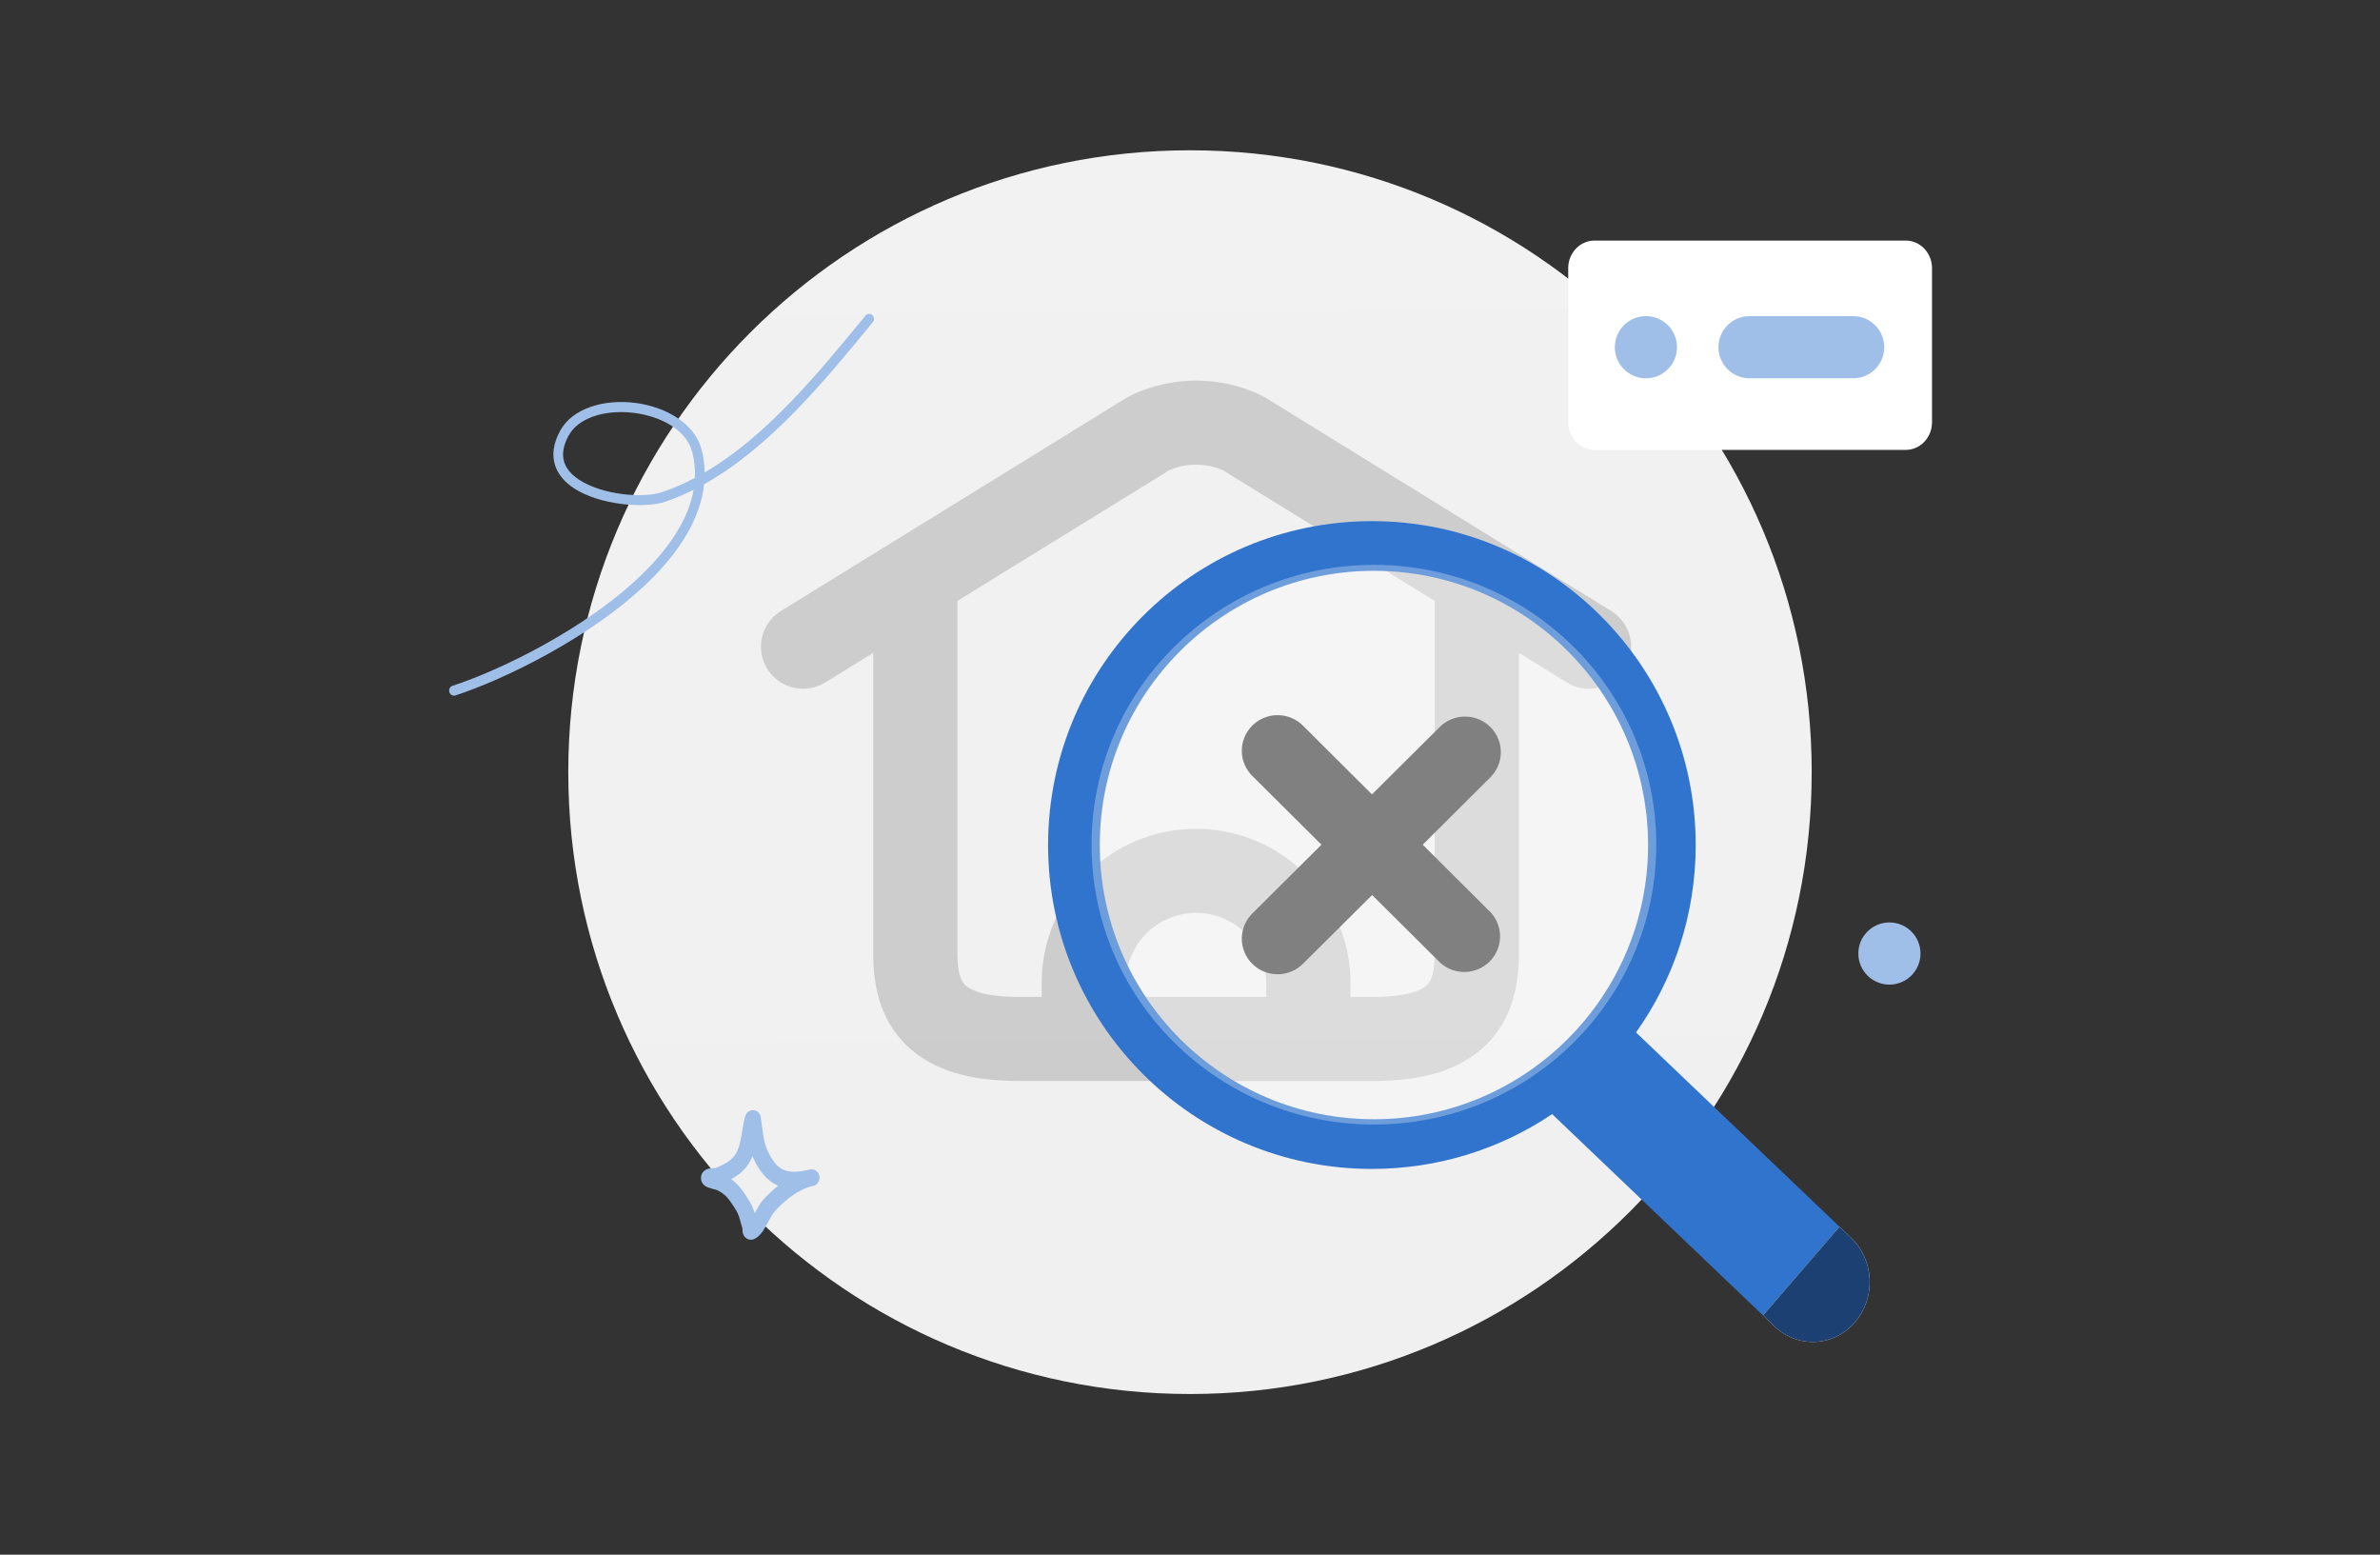<svg width="588" height="384" viewBox="0 0 588 384" fill="none" xmlns="http://www.w3.org/2000/svg">
<rect x="0" y="0" width="588" height="384" fill="#333333" stroke="none"/>
<mask id="mask0_5387_10067" style="mask-type:luminance" maskUnits="userSpaceOnUse" x="102" y="0" width="384" height="384">
<path d="M486 0H102V384H486V0Z" fill="white"/>
</mask>
<g mask="url(#mask0_5387_10067)">
<path d="M293.998 344.32C378.829 344.32 447.598 275.551 447.598 190.72C447.598 105.889 378.829 37.12 293.998 37.12C209.168 37.12 140.398 105.889 140.398 190.72C140.398 275.551 209.168 344.32 293.998 344.32Z" fill="url(#paint0_linear_5387_10067)"/>
<path d="M192.936 150.91C188.048 153.924 186.535 160.32 189.555 165.197C192.575 170.073 198.986 171.583 203.873 168.57L192.936 150.91ZM231.615 151.463C236.503 148.45 238.016 142.053 234.996 137.177C231.975 132.3 225.564 130.79 220.677 133.804L231.615 151.463ZM236.549 142.634C236.549 136.901 231.891 132.254 226.146 132.254C220.401 132.254 215.743 136.901 215.743 142.634H236.549ZM267.758 267C273.504 267 278.161 262.353 278.161 256.62C278.161 250.887 273.504 246.24 267.758 246.24V267ZM220.677 133.804C215.79 136.818 214.276 143.216 217.297 148.092C220.319 152.968 226.728 154.478 231.615 151.463L220.677 133.804ZM283.876 107.023L279.368 97.668C279.038 97.826 278.718 98.002 278.406 98.194L283.876 107.023ZM307.124 107.023L312.594 98.194C312.282 98.002 311.962 97.826 311.632 97.668L307.124 107.023ZM359.383 151.463C364.27 154.477 370.681 152.968 373.702 148.092C376.723 143.216 375.211 136.819 370.324 133.804L359.383 151.463ZM257.355 256.62C257.355 262.353 262.013 267 267.758 267C273.504 267 278.161 262.353 278.161 256.62H257.355ZM312.838 256.62C312.838 262.353 317.496 267 323.241 267C328.987 267 333.645 262.353 333.645 256.62H312.838ZM267.758 246.24C262.013 246.24 257.355 250.887 257.355 256.62C257.355 262.353 262.013 267 267.758 267V246.24ZM323.241 267C328.987 267 333.645 262.353 333.645 256.62C333.645 250.887 328.987 246.24 323.241 246.24V267ZM323.241 246.24C317.496 246.24 312.838 250.887 312.838 256.62C312.838 262.353 317.496 267 323.241 267V246.24ZM375.257 142.634C375.257 136.901 370.599 132.254 364.854 132.254C359.108 132.254 354.451 136.901 354.451 142.634H375.257ZM370.324 133.804C365.436 130.791 359.025 132.3 356.004 137.177C352.983 142.053 354.496 148.449 359.383 151.463L370.324 133.804ZM387.126 168.57C392.014 171.583 398.424 170.073 401.445 165.197C404.466 160.32 402.951 153.924 398.065 150.91L387.126 168.57ZM203.873 168.57L231.615 151.463L220.677 133.804L192.936 150.91L203.873 168.57ZM215.743 142.634V235.86H236.549V142.634H215.743ZM215.743 235.86C215.743 244.408 217.917 253.141 225.212 259.335C232.093 265.179 241.546 267 251.807 267V246.24C243.343 246.24 239.965 244.603 238.697 243.525C237.842 242.799 236.549 241.152 236.549 235.86H215.743ZM251.807 267H267.758V246.24H251.807V267ZM231.615 151.463L289.347 115.852L278.406 98.194L220.677 133.804L231.615 151.463ZM288.384 116.378C292.881 114.221 298.119 114.221 302.616 116.378L311.632 97.668C301.435 92.777 289.565 92.777 279.368 97.668L288.384 116.378ZM301.653 115.852L359.383 151.463L370.324 133.804L312.594 98.194L301.653 115.852ZM278.161 256.62V242.78H257.355V256.62H278.161ZM278.161 242.78C278.161 233.225 285.924 225.48 295.5 225.48V204.72C274.433 204.72 257.355 221.76 257.355 242.78H278.161ZM295.5 225.48C305.076 225.48 312.838 233.225 312.838 242.78H333.645C333.645 221.76 316.567 204.72 295.5 204.72V225.48ZM312.838 242.78V256.62H333.645V242.78H312.838ZM267.758 267H323.241V246.24H267.758V267ZM323.241 267H339.193V246.24H323.241V267ZM339.193 267C349.454 267 358.907 265.179 365.787 259.335C373.082 253.141 375.257 244.408 375.257 235.86H354.451C354.451 241.152 353.158 242.799 352.303 243.525C351.034 244.603 347.657 246.24 339.193 246.24V267ZM375.257 235.86V142.634H354.451V235.86H375.257ZM359.383 151.463L387.126 168.57L398.065 150.91L370.324 133.804L359.383 151.463Z" fill="black" fill-opacity="0.15"/>
<path d="M470.833 59.423H393.93C390.347 59.423 387.441 62.48 387.441 66.252V104.292C387.441 108.063 390.347 111.121 393.93 111.121H470.833C474.417 111.121 477.322 108.063 477.322 104.292V66.252C477.322 62.48 474.417 59.423 470.833 59.423Z" fill="white"/>
<path d="M406.641 93.44C410.883 93.44 414.321 90.002 414.321 85.76C414.321 81.518 410.883 78.08 406.641 78.08C402.399 78.08 398.961 81.518 398.961 85.76C398.961 90.002 402.399 93.44 406.641 93.44Z" fill="#A0BFE8"/>
<path d="M432.239 78.08H457.839C462.081 78.08 465.519 81.518 465.519 85.76C465.519 90.002 462.081 93.44 457.839 93.44H432.239C427.997 93.44 424.559 90.002 424.559 85.76C424.559 81.518 427.997 78.08 432.239 78.08Z" fill="#A0BFE8"/>
<path fill-rule="evenodd" clip-rule="evenodd" d="M338.937 288.721C355.423 288.721 370.744 283.734 383.475 275.186L435.57 324.917L454.464 302.997L404.194 255.009C413.478 241.943 418.937 225.97 418.937 208.721C418.937 164.539 383.119 128.721 338.937 128.721C294.754 128.721 258.938 164.539 258.938 208.721C258.938 252.904 294.754 288.721 338.937 288.721ZM407.173 208.721C407.173 246.127 376.849 276.451 339.443 276.451C302.038 276.451 271.714 246.127 271.714 208.721C271.714 171.315 302.038 140.992 339.443 140.992C376.849 140.992 407.173 171.315 407.173 208.721Z" fill="#3174CD"/>
<path d="M339.44 277.76C377.968 277.76 409.2 246.813 409.2 208.64C409.2 170.467 377.968 139.52 339.44 139.52C300.912 139.52 269.68 170.467 269.68 208.64C269.68 246.813 300.912 277.76 339.44 277.76Z" fill="white" fill-opacity="0.3"/>
<path d="M351.498 208.64L368.38 191.823C369.962 190.159 370.828 187.949 370.795 185.66C370.763 183.371 369.834 181.187 368.206 179.567C366.578 177.949 364.379 177.025 362.076 176.993C359.773 176.961 357.548 177.821 355.874 179.393L338.955 196.21L322.073 179.393C321.26 178.539 320.284 177.856 319.201 177.382C318.118 176.91 316.951 176.658 315.768 176.641C314.585 176.625 313.411 176.843 312.316 177.285C311.22 177.728 310.224 178.383 309.387 179.215C308.551 180.046 307.891 181.035 307.447 182.125C307.001 183.214 306.781 184.381 306.798 185.558C306.814 186.733 307.068 187.892 307.544 188.969C308.019 190.045 308.707 191.016 309.568 191.823L326.478 208.64L309.568 225.457C308.707 226.264 308.019 227.235 307.544 228.311C307.068 229.388 306.814 230.547 306.798 231.722C306.781 232.899 307.001 234.065 307.447 235.155C307.891 236.244 308.551 237.234 309.387 238.065C310.224 238.895 311.22 239.552 312.316 239.995C313.411 240.436 314.585 240.655 315.768 240.639C316.951 240.622 318.118 240.37 319.201 239.898C320.284 239.424 321.26 238.74 322.073 237.887L338.992 221.07L355.913 237.887C357.602 239.365 359.795 240.148 362.046 240.075C364.297 240.004 366.434 239.081 368.024 237.496C369.614 235.91 370.535 233.783 370.602 231.547C370.668 229.309 369.874 227.131 368.38 225.457L351.498 208.64Z" fill="#808080"/>
<path d="M435.57 324.919L454.464 302.998L457.31 305.715C460.071 308.351 461.723 312.032 461.905 315.952C462.087 319.87 460.781 323.703 458.278 326.609C455.773 329.515 452.274 331.254 448.551 331.445C444.827 331.635 441.184 330.262 438.423 327.627L435.578 324.91L435.57 324.919Z" fill="white"/>
<path d="M435.57 324.919L454.464 302.998L457.31 305.715C460.071 308.351 461.723 312.032 461.905 315.952C462.087 319.87 460.781 323.703 458.278 326.609C455.773 329.515 452.274 331.254 448.551 331.445C444.827 331.635 441.184 330.262 438.423 327.627L435.578 324.91L435.57 324.919Z" fill="#1B4071"/>
<path fill-rule="evenodd" clip-rule="evenodd" d="M174.082 116.7C174.059 114.875 173.83 113.033 173.372 111.18C171.765 104.675 164.6 100.498 156.974 99.516C149.351 98.534 141.423 100.769 138.368 106.428C136.62 109.663 136.38 112.451 137.094 114.802C137.804 117.141 139.491 119.079 141.781 120.59C148.166 124.798 159.348 125.656 164.45 123.898C166.809 123.082 169.115 122.101 171.358 120.977C170.076 128.332 165.294 135.299 158.912 141.577C145.042 155.223 123.52 165.581 111.799 169.389C111.169 169.594 110.819 170.291 111.015 170.949C111.211 171.607 111.881 171.976 112.51 171.771C124.463 167.887 146.405 157.31 160.549 143.393C167.856 136.206 173.062 128.114 173.952 119.607C190.47 110.39 204.034 93.667 215.632 79.592C216.064 79.073 216.006 78.284 215.506 77.833C215.005 77.386 214.252 77.443 213.821 77.965C202.695 91.464 189.784 107.52 174.082 116.7ZM171.681 118.038C171.772 115.986 171.579 113.902 171.058 111.8C169.669 106.17 163.284 102.84 156.682 101.991C152.636 101.471 148.475 101.9 145.211 103.423C143.159 104.379 141.469 105.767 140.45 107.655C139.113 110.131 138.823 112.25 139.371 114.047C139.92 115.857 141.282 117.311 143.056 118.478C148.875 122.314 159.056 123.13 163.7 121.527C166.438 120.584 169.097 119.406 171.681 118.038Z" fill="#A0BFE8"/>
<path d="M466.797 243.2C471.039 243.2 474.477 239.761 474.477 235.52C474.477 231.278 471.039 227.84 466.797 227.84C462.556 227.84 459.117 231.278 459.117 235.52C459.117 239.761 462.556 243.2 466.797 243.2Z" fill="#A0BFE8"/>
<path fill-rule="evenodd" clip-rule="evenodd" d="M176.731 288.504C178.102 287.991 179.545 287.308 180.657 286.318C181.978 285.144 182.515 283.631 182.875 282.039C183.339 279.992 183.524 277.814 184.086 275.765C184.293 275.003 184.694 274.715 184.866 274.588C185.299 274.266 185.738 274.179 186.151 274.212C186.64 274.249 187.312 274.444 187.755 275.306C187.817 275.431 187.899 275.619 187.954 275.876C187.994 276.065 188.021 276.655 188.063 276.9C188.169 277.5 188.258 278.101 188.342 278.703C188.62 280.712 188.78 282.418 189.658 284.264C190.85 286.769 192.044 288.301 193.663 288.981C195.23 289.637 197.101 289.513 199.493 288.999C199.721 288.941 199.947 288.891 200.169 288.85C201.224 288.657 202.233 289.385 202.44 290.491C202.647 291.596 201.977 292.672 200.931 292.915C200.713 292.967 200.498 293.014 200.286 293.059C197.052 293.901 193.31 296.906 191.135 299.538C190.466 300.35 189.484 302.619 188.483 304.065C187.744 305.134 186.914 305.837 186.216 306.087C185.749 306.254 185.356 306.227 185.031 306.143C184.557 306.021 184.165 305.751 183.865 305.322C183.701 305.088 183.548 304.774 183.475 304.373C183.441 304.179 183.437 303.689 183.438 303.466C183.234 302.728 182.984 302.007 182.802 301.262C182.368 299.483 181.517 298.358 180.506 296.871C179.56 295.479 178.544 294.604 177.054 293.906C176.86 293.856 175.296 293.453 174.745 293.222C173.938 292.883 173.553 292.315 173.413 292.009C173.177 291.491 173.152 291.038 173.2 290.659C173.27 290.101 173.508 289.623 173.93 289.238C174.192 288.999 174.582 288.766 175.106 288.652C175.509 288.563 176.581 288.512 176.731 288.504ZM185.905 285.607C185.977 285.777 186.055 285.947 186.137 286.12C187.881 289.788 189.833 291.838 192.206 292.831L192.286 292.863C190.698 294.103 189.261 295.489 188.164 296.818C187.711 297.366 187.113 298.502 186.466 299.667C185.878 297.658 184.918 296.237 183.71 294.458C182.786 293.101 181.819 292.079 180.63 291.247C181.553 290.75 182.432 290.166 183.199 289.485C184.475 288.35 185.319 287.035 185.905 285.607Z" fill="#A0BFE8"/>
</g>
<defs>
<linearGradient id="paint0_linear_5387_10067" x1="292.811" y1="-12.896" x2="295.957" y2="526.524" gradientUnits="userSpaceOnUse">
<stop stop-color="#F2F2F2"/>
<stop offset="1" stop-color="#EFEFEF"/>
</linearGradient>
</defs>
</svg>

